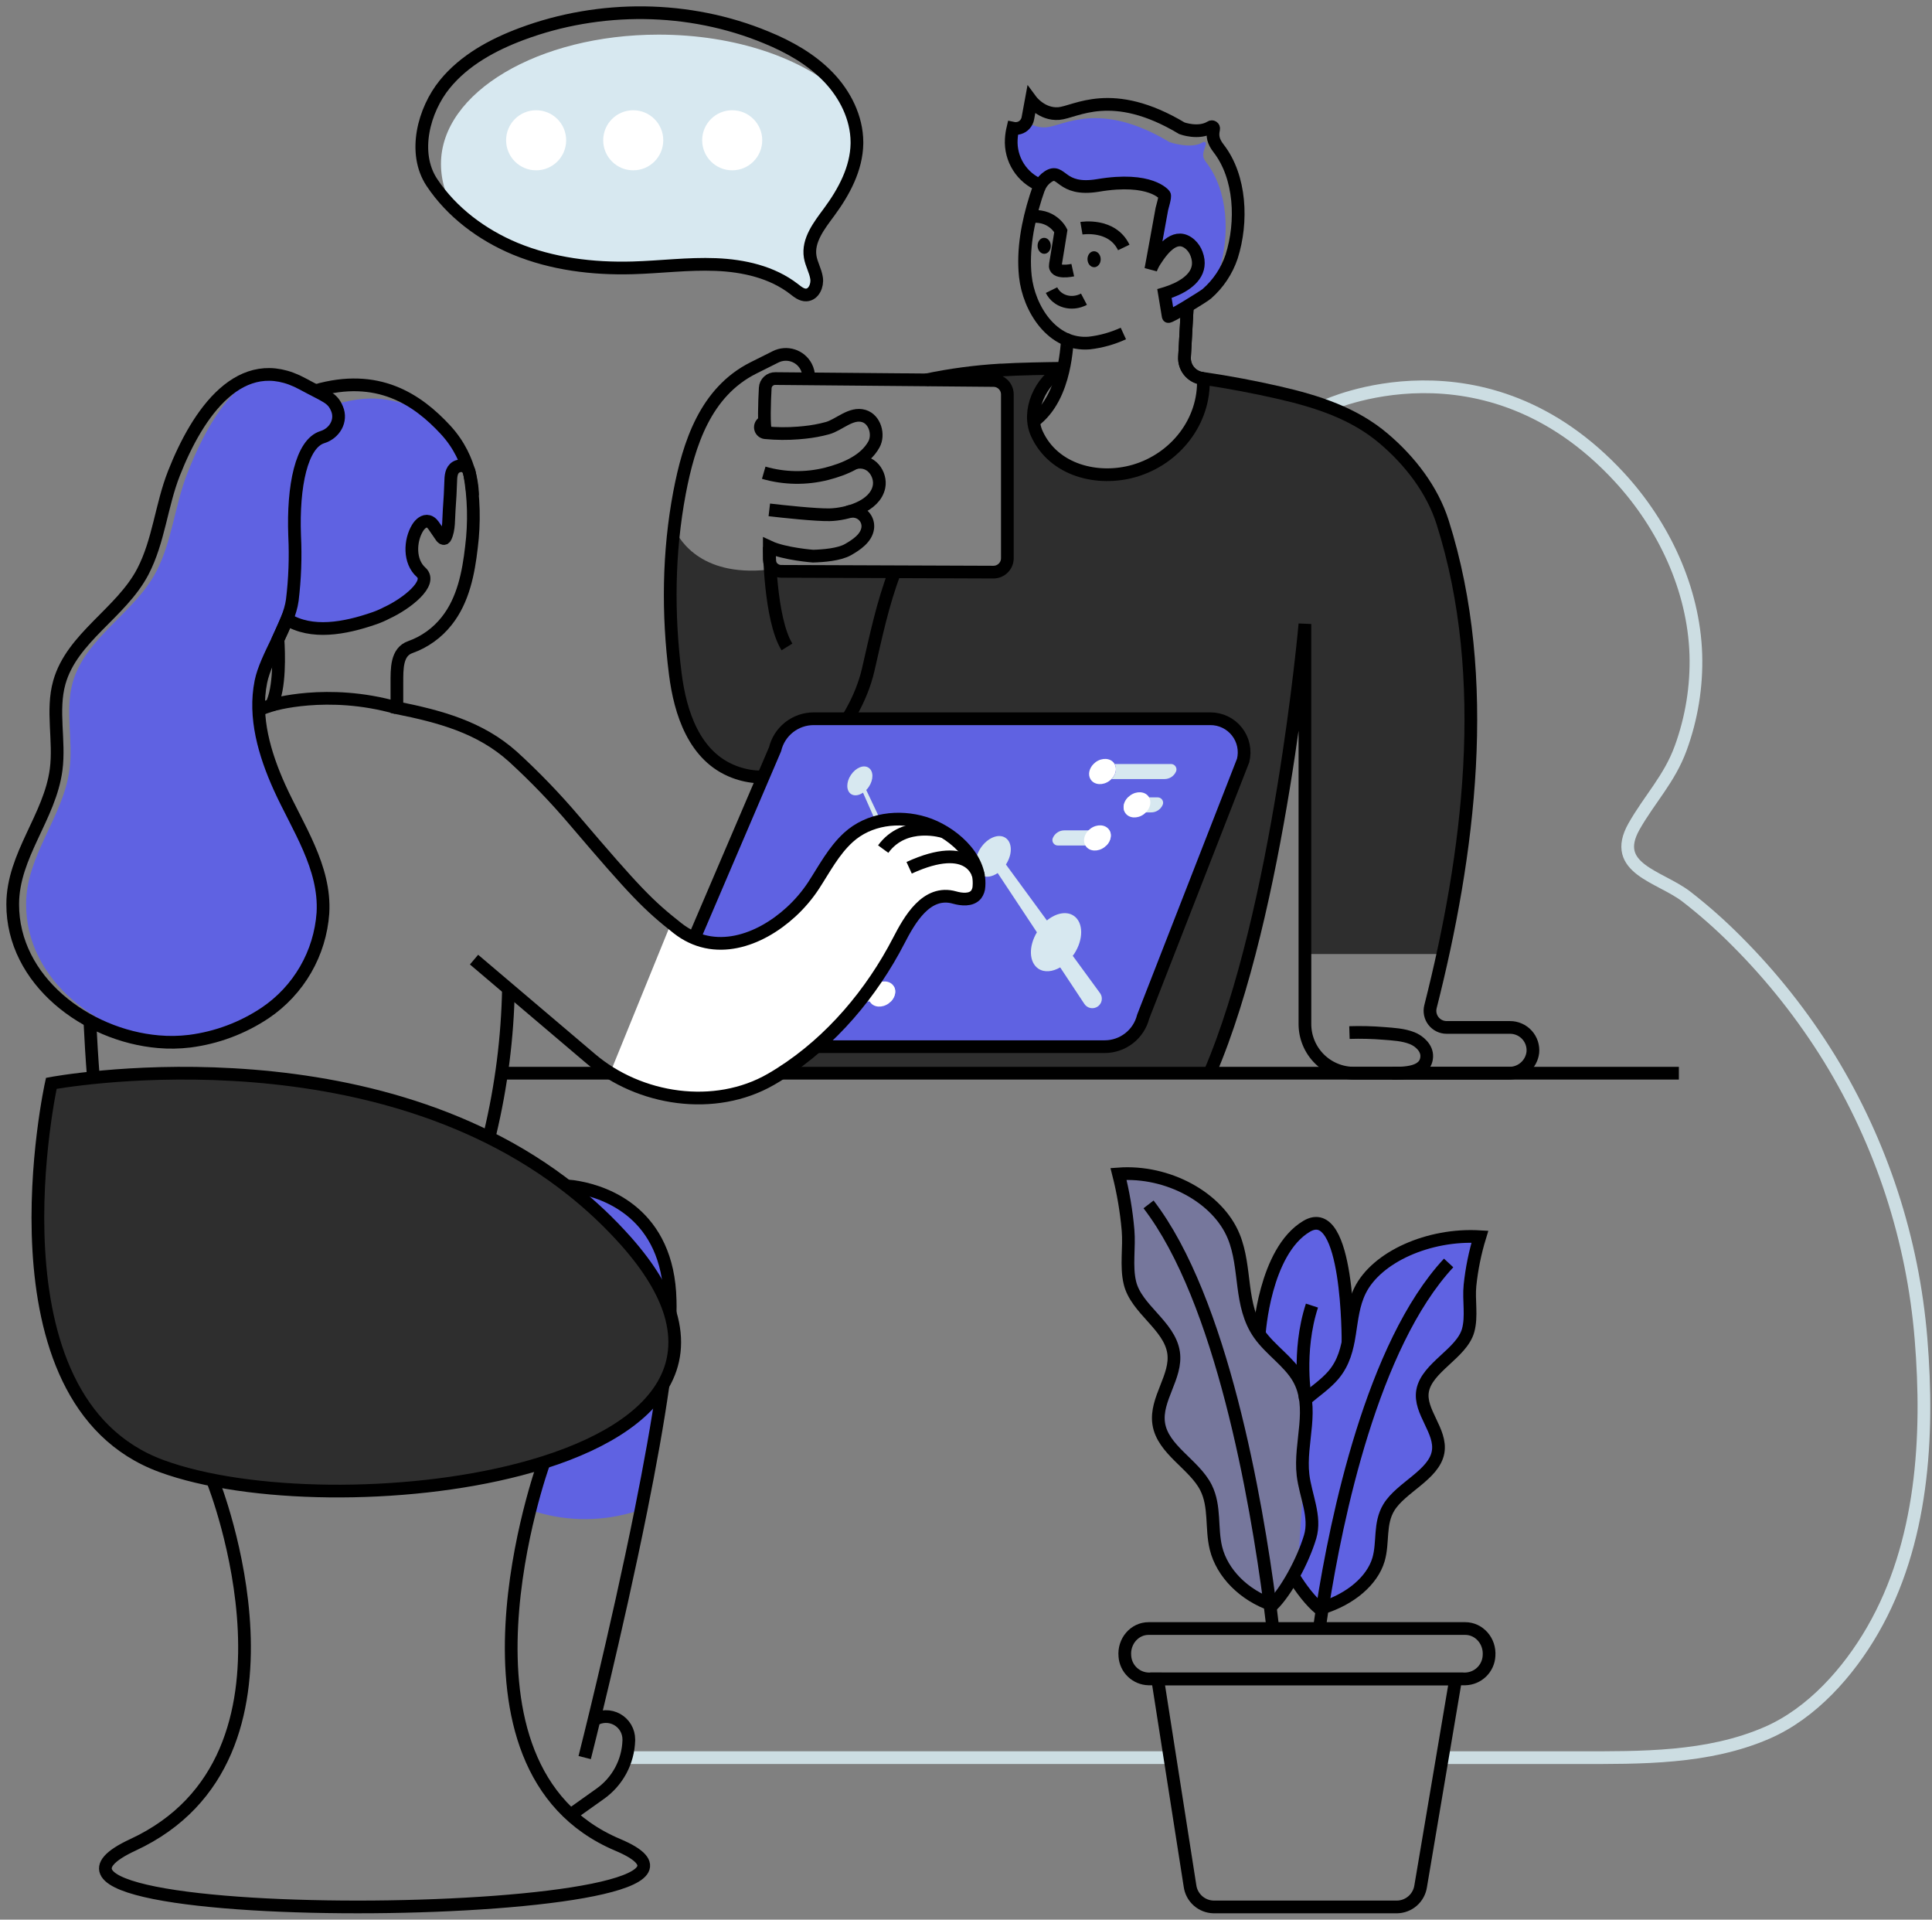 <svg width="152" height="151" viewBox="0 0 152 151" fill="none" xmlns="http://www.w3.org/2000/svg">
<rect x="0" y="0" width="152" height="151" fill="#808080" stroke="none"/>
<path d="M7.349 84.77C7.232 83.284 7.142 81.795 7.07 80.31" stroke="black" stroke-miterlimit="10"/>
<path d="M91.912 138.256H49.472" stroke="#CCDDE2" stroke-miterlimit="10"/>
<path d="M104.302 31.938C104.302 31.938 116.809 26.032 127.42 37.555C130.887 41.321 133.253 46.318 133.42 51.474C133.496 53.99 133.09 56.497 132.225 58.86C131.345 61.273 129.764 62.87 128.55 65.019C126.687 68.332 130.581 68.918 132.672 70.524C134.061 71.6 135.378 72.765 136.616 74.012C139.406 76.799 141.861 79.901 143.931 83.257C148.03 89.941 150.498 97.496 151.135 105.31C151.765 113.016 151.282 121.383 147.331 128.228C145.429 131.524 142.566 134.757 139.044 136.294C134.366 138.334 129.111 138.258 124.112 138.258H113.475" stroke="#CCDDE2" stroke-miterlimit="10"/>
<path d="M52.167 108.935C51.747 111.918 51.122 115.342 50.432 118.769L49.619 119.001C47.015 119.732 44.249 119.651 41.693 118.769L42.759 115.146L36.27 96.267C36.27 96.267 41.23 94.663 45.303 93.472L45.771 93.452C47.996 93.921 52.583 95.684 52.726 102.285C52.736 102.602 52.726 102.937 52.726 103.301C53.373 105.431 53.116 107.309 52.167 108.935Z" fill="#5F62E2"/>
<path d="M36.893 37.069C36.829 36.906 36.703 36.775 36.544 36.704C36.384 36.632 36.203 36.626 36.039 36.687C35.947 36.715 35.862 36.762 35.79 36.825C35.533 37.034 35.474 37.4 35.466 37.748C35.442 38.541 35.397 39.337 35.339 40.127C35.339 40.18 35.331 40.24 35.331 40.294C35.294 40.93 35.321 41.702 35.05 42.257C35.032 42.299 35.003 42.335 34.965 42.361C34.874 42.402 34.779 42.312 34.721 42.23C34.554 41.986 34.386 41.747 34.219 41.498C34.087 41.3 33.939 41.084 33.708 41.021C33.366 40.925 33.04 41.228 32.851 41.535C32.241 42.538 32.183 44.18 33.127 45.02C34.071 45.861 31.957 47.513 30.444 48.208C30.19 48.351 29.925 48.47 29.65 48.566C29.637 48.566 30.196 48.691 30.183 48.696C29.005 49.106 27.778 49.358 26.534 49.446C25.057 49.545 23.617 49.359 22.569 48.718C22.614 48.551 22.972 47.381 22.994 47.214C23.071 46.631 23.126 46.053 23.161 45.467C23.224 44.365 23.219 43.263 23.177 42.165C23.025 38.215 23.729 34.897 25.36 34.391C25.488 34.352 25.612 34.298 25.727 34.229C26.462 33.823 26.855 32.966 26.517 32.157C26.494 32.102 26.467 32.049 26.444 31.99C26.417 31.933 26.387 31.877 26.354 31.823C29.538 30.834 31.7 31.521 33.885 32.717C34.301 33.049 34.692 33.412 35.055 33.801C35.91 34.73 36.539 35.844 36.893 37.056V37.069Z" fill="#5F62E2"/>
<path d="M113.441 75.043H102.581V49.087C102.581 49.087 100.576 71.64 95.083 84.418H61.449C65.414 81.898 68.593 78.093 70.71 73.996C71.546 72.375 72.882 69.969 75.104 70.601C75.632 70.75 76.409 70.845 76.802 70.362C76.937 70.177 77.014 69.955 77.022 69.725C77.213 67.36 74.76 65.368 72.739 64.74C70.717 64.112 68.355 64.406 66.746 65.874C65.586 66.935 64.859 68.344 64.01 69.649C63.501 70.422 62.897 71.129 62.213 71.752C63.085 66.456 63.862 61.393 63.974 59.531C66.101 57.851 67.663 55.113 68.218 52.691C68.827 50.044 69.365 47.456 70.313 44.978L78.067 45.005C78.359 45.005 78.639 44.889 78.845 44.683C79.052 44.476 79.168 44.196 79.168 43.904V31.026C79.168 30.737 79.054 30.459 78.85 30.253C78.646 30.048 78.369 29.932 78.08 29.93L72.8 29.885C74.719 29.484 76.665 29.224 78.621 29.108C78.661 29.108 78.698 29.108 78.733 29.108C80.021 29.023 82.278 28.986 83.578 28.973C82.029 29.808 81.072 31.582 81.239 33.15C81.269 33.483 81.354 33.81 81.492 34.115C82.815 37.022 86.3 37.881 89.177 37.036C92.378 36.102 94.731 33.158 94.59 29.771C96.595 30.065 98.58 30.438 100.545 30.891C103.53 31.577 106.442 32.503 108.803 34.521C110.862 36.274 112.606 38.531 113.413 41.082C116.878 51.99 115.812 64.163 113.441 75.043Z" fill="#2E2E2E"/>
<path d="M64.061 59.531C63.817 63.517 63.188 67.5 62.507 71.473" stroke="black" stroke-miterlimit="10"/>
<path d="M70.4 44.978C69.451 47.456 68.914 50.044 68.304 52.691C67.745 55.105 66.186 57.852 64.061 59.531C62.276 60.939 60.091 61.602 57.752 60.714C54.614 59.517 53.513 56.059 53.129 53.01C52.63 49.213 52.599 45.369 53.039 41.565C53.481 42.549 55.291 45.543 60.903 44.756C61.054 44.869 61.235 44.934 61.422 44.942L70.4 44.978Z" fill="#2E2E2E"/>
<path d="M67.249 36.413C68.555 36.079 69.35 37.335 69.156 38.291C68.841 39.85 66.599 40.463 65.264 40.491C64.194 40.513 61.588 40.231 60.525 40.107" stroke="black" stroke-miterlimit="10"/>
<path d="M60.086 37.185C61.702 37.652 63.414 37.68 65.045 37.267C66.416 36.914 68.037 36.264 68.755 34.959C69.175 34.201 68.841 32.991 67.965 32.724C66.954 32.418 66.019 33.424 65.103 33.678C64.513 33.839 63.91 33.95 63.3 34.012C63.133 34.03 62.976 34.044 62.814 34.057C61.962 34.125 61.105 34.119 60.253 34.039C60.163 34.039 60.074 34.01 60.001 33.957C59.927 33.904 59.872 33.829 59.844 33.743C59.815 33.657 59.815 33.564 59.842 33.478C59.869 33.392 59.923 33.316 59.996 33.262L60.149 33.15" stroke="black" stroke-miterlimit="10"/>
<path d="M70.4 44.978C69.451 47.456 68.914 50.044 68.304 52.69C67.275 57.133 62.886 62.668 57.752 60.71C54.614 59.514 53.513 56.055 53.129 53.006C52.528 48.285 52.578 43.434 53.463 38.753C54.198 34.897 55.503 30.847 59.256 28.951L61.017 28.07C61.437 27.858 61.923 27.819 62.371 27.96C62.82 28.102 63.196 28.414 63.417 28.829C63.553 29.087 63.624 29.373 63.626 29.664C63.628 29.707 63.625 29.749 63.616 29.791" stroke="black" stroke-miterlimit="10"/>
<path d="M106.167 81.221C107.074 81.192 107.982 81.215 108.887 81.289C109.625 81.349 110.391 81.384 111.094 81.66C111.674 81.891 112.278 82.44 112.248 83.112C112.193 84.428 110.469 84.418 109.523 84.418" stroke="black" stroke-miterlimit="10"/>
<path opacity="0.54" d="M89.941 79.966L97.803 59.821C97.9 59.431 97.907 59.023 97.823 58.63C97.74 58.236 97.567 57.867 97.319 57.551C97.071 57.234 96.754 56.978 96.392 56.802C96.03 56.627 95.632 56.536 95.23 56.537H64.007C63.307 56.538 62.629 56.775 62.08 57.209C61.531 57.643 61.143 58.249 60.98 58.929L52.362 79.068C52.269 79.457 52.265 79.862 52.35 80.253C52.436 80.643 52.609 81.01 52.856 81.323C53.104 81.638 53.419 81.891 53.779 82.066C54.139 82.24 54.534 82.331 54.933 82.331H86.912C87.608 82.331 88.284 82.098 88.833 81.669C89.382 81.241 89.772 80.641 89.941 79.966Z" fill="white"/>
<path d="M89.941 79.966L97.803 59.821C97.9 59.431 97.907 59.023 97.823 58.63C97.74 58.236 97.567 57.867 97.319 57.551C97.071 57.234 96.754 56.978 96.392 56.802C96.03 56.627 95.632 56.536 95.23 56.537H64.007C63.307 56.538 62.629 56.775 62.08 57.209C61.531 57.643 61.143 58.249 60.98 58.929L52.362 79.068C52.269 79.457 52.265 79.862 52.35 80.253C52.436 80.643 52.609 81.01 52.856 81.323C53.104 81.638 53.419 81.891 53.779 82.066C54.139 82.24 54.534 82.331 54.933 82.331H86.912C87.608 82.331 88.284 82.098 88.833 81.669C89.382 81.241 89.772 80.641 89.941 79.966Z" fill="#5F62E2"/>
<path d="M89.941 79.966L97.803 59.821C97.9 59.431 97.907 59.023 97.823 58.63C97.74 58.236 97.567 57.867 97.319 57.551C97.071 57.234 96.754 56.978 96.392 56.802C96.03 56.627 95.632 56.536 95.23 56.537H64.007C63.307 56.538 62.629 56.775 62.08 57.209C61.531 57.643 61.143 58.249 60.98 58.929L52.362 79.068C52.269 79.457 52.265 79.862 52.35 80.253C52.436 80.643 52.609 81.01 52.856 81.323C53.104 81.638 53.419 81.891 53.779 82.066C54.139 82.24 54.534 82.331 54.933 82.331H86.912C87.608 82.331 88.284 82.098 88.833 81.669C89.382 81.241 89.772 80.641 89.941 79.966Z" stroke="black" stroke-linecap="square" stroke-linejoin="round"/>
<path d="M88.789 79.15L96.044 60.567C96.134 60.207 96.14 59.831 96.064 59.469C95.987 59.106 95.828 58.766 95.6 58.474C95.371 58.181 95.08 57.945 94.746 57.783C94.413 57.62 94.047 57.536 93.676 57.536H64.864C64.218 57.536 63.589 57.753 63.081 58.154C62.573 58.554 62.215 59.114 62.064 59.743L54.13 78.323C54.044 78.682 54.041 79.055 54.12 79.415C54.2 79.775 54.359 80.112 54.588 80.401C54.816 80.691 55.107 80.925 55.438 81.086C55.77 81.247 56.134 81.33 56.502 81.331H85.996C86.638 81.331 87.262 81.117 87.768 80.722C88.275 80.326 88.634 79.773 88.789 79.15Z" fill="#5F62E2"/>
<path d="M66.943 60.961C67.325 60.388 67.945 60.126 68.339 60.391C68.734 60.657 68.734 61.325 68.353 61.895C68.293 61.983 68.226 62.065 68.152 62.142L70.983 68.118C71.434 67.818 71.93 67.743 72.287 67.98C72.402 68.064 72.497 68.171 72.566 68.295C72.634 68.419 72.675 68.557 72.685 68.698L74.62 68.047L76.311 67.477L76.862 67.296C76.932 67.089 77.028 66.891 77.149 66.708C77.686 65.901 78.563 65.539 79.109 65.906C79.655 66.274 79.662 67.201 79.141 68.001L82.365 72.404C83.069 71.828 83.896 71.649 84.469 72.03C85.249 72.549 85.261 73.904 84.496 75.054C84.464 75.1 84.429 75.137 84.397 75.181L86.542 78.115L86.562 78.143C86.672 78.308 86.711 78.511 86.672 78.705C86.632 78.9 86.517 79.071 86.352 79.18C86.186 79.29 85.984 79.33 85.789 79.29C85.595 79.251 85.424 79.136 85.314 78.97L83.41 76.095C82.806 76.444 82.165 76.511 81.695 76.198C80.95 75.697 80.913 74.447 81.578 73.333L78.493 68.675C78.037 68.984 77.534 69.062 77.173 68.824C76.972 68.681 76.835 68.466 76.792 68.224L76.561 68.287L74.842 68.757L72.64 69.352C72.571 69.615 72.458 69.866 72.306 70.092C71.769 70.897 70.892 71.261 70.346 70.894C69.8 70.526 69.791 69.582 70.328 68.775C70.406 68.657 70.495 68.545 70.592 68.441L67.897 62.353C67.573 62.575 67.213 62.632 66.956 62.46C66.569 62.202 66.562 61.527 66.943 60.961Z" fill="#D7E8F0"/>
<path d="M87.445 61.281H91.621C91.812 61.281 91.999 61.225 92.159 61.121C92.319 61.017 92.445 60.868 92.522 60.693C92.545 60.64 92.557 60.584 92.559 60.526C92.558 60.412 92.513 60.303 92.432 60.222C92.351 60.142 92.242 60.097 92.128 60.097H87.688C87.897 60.446 87.792 60.935 87.445 61.281Z" fill="#D7E8F0"/>
<path d="M84.745 60.854C84.745 60.967 84.79 61.076 84.871 61.156C84.951 61.236 85.06 61.282 85.174 61.282H87.444C87.792 60.936 87.897 60.446 87.688 60.094H85.683C85.493 60.093 85.306 60.149 85.146 60.253C84.986 60.357 84.86 60.505 84.783 60.68C84.758 60.735 84.745 60.794 84.745 60.854Z" fill="#5F62E2"/>
<path d="M85.789 61.282C85.801 61.305 85.815 61.326 85.831 61.347C86.128 61.755 86.774 61.793 87.276 61.427C87.335 61.383 87.391 61.335 87.443 61.282C87.79 60.936 87.895 60.447 87.687 60.094C87.676 60.071 87.662 60.049 87.647 60.029C87.351 59.619 86.704 59.584 86.203 59.947C86.144 59.992 86.088 60.041 86.036 60.094C85.688 60.441 85.583 60.928 85.789 61.282Z" fill="white"/>
<path d="M83.702 63.475C83.703 63.589 83.749 63.698 83.829 63.778C83.91 63.858 84.019 63.903 84.133 63.903H88.515C88.303 63.549 88.408 63.068 88.756 62.715H84.634C84.443 62.715 84.256 62.771 84.096 62.875C83.936 62.98 83.809 63.128 83.732 63.303C83.711 63.358 83.701 63.416 83.702 63.475Z" fill="#5F62E2"/>
<path d="M88.509 63.903H90.57C90.761 63.903 90.948 63.848 91.107 63.744C91.267 63.64 91.393 63.492 91.471 63.318C91.495 63.266 91.507 63.209 91.509 63.151C91.51 63.095 91.499 63.039 91.477 62.986C91.456 62.934 91.424 62.887 91.384 62.847C91.344 62.807 91.297 62.776 91.245 62.754C91.192 62.732 91.136 62.721 91.08 62.722H88.749C88.402 63.062 88.296 63.549 88.509 63.903Z" fill="#D7E8F0"/>
<path d="M88.509 63.903C88.518 63.926 88.531 63.948 88.545 63.968C88.841 64.377 89.488 64.414 89.989 64.05C90.048 64.005 90.104 63.956 90.156 63.903C90.5 63.556 90.606 63.068 90.4 62.715C90.388 62.693 90.374 62.671 90.36 62.65C90.061 62.242 89.414 62.206 88.913 62.572C88.854 62.615 88.798 62.663 88.746 62.715C88.402 63.063 88.296 63.549 88.509 63.903Z" fill="white"/>
<path d="M87.043 66.506H89.666C89.857 66.506 90.044 66.45 90.204 66.346C90.364 66.242 90.491 66.094 90.569 65.92C90.592 65.867 90.604 65.81 90.605 65.752C90.605 65.638 90.56 65.528 90.479 65.447C90.398 65.366 90.289 65.32 90.174 65.32H87.292C87.499 65.672 87.393 66.159 87.043 66.506Z" fill="#5F62E2"/>
<path d="M82.796 66.08C82.797 66.136 82.808 66.192 82.83 66.244C82.851 66.295 82.883 66.343 82.923 66.382C82.963 66.422 83.01 66.453 83.062 66.474C83.114 66.496 83.17 66.506 83.226 66.506H87.043C87.388 66.159 87.495 65.671 87.287 65.317H83.735C83.544 65.316 83.357 65.372 83.197 65.477C83.037 65.582 82.911 65.731 82.835 65.906C82.81 65.961 82.797 66.02 82.796 66.08Z" fill="#D7E8F0"/>
<path d="M85.393 66.506C85.405 66.529 85.419 66.551 85.434 66.571C85.73 66.981 86.375 67.016 86.878 66.651C86.937 66.607 86.993 66.559 87.045 66.506C87.389 66.159 87.496 65.671 87.289 65.317C87.278 65.293 87.265 65.272 87.249 65.251C86.95 64.845 86.305 64.81 85.802 65.173C85.743 65.217 85.687 65.265 85.635 65.317C85.291 65.664 85.184 66.153 85.393 66.506Z" fill="white"/>
<path d="M70.087 78.782H72.712C72.902 78.782 73.089 78.726 73.249 78.622C73.409 78.518 73.535 78.37 73.612 78.196C73.635 78.143 73.648 78.086 73.649 78.029C73.649 77.915 73.604 77.805 73.523 77.724C73.442 77.643 73.332 77.598 73.218 77.598H70.336C70.538 77.949 70.431 78.435 70.087 78.782Z" fill="#5F62E2"/>
<path d="M59.672 78.356C59.672 78.413 59.683 78.468 59.705 78.52C59.726 78.572 59.758 78.619 59.798 78.658C59.838 78.698 59.885 78.729 59.937 78.751C59.989 78.772 60.045 78.783 60.101 78.782H70.087C70.431 78.435 70.538 77.947 70.331 77.595H60.611C60.42 77.594 60.233 77.65 60.073 77.754C59.913 77.859 59.787 78.008 59.71 78.183C59.686 78.237 59.673 78.296 59.672 78.356Z" fill="#D7E8F0"/>
<path d="M68.431 78.783C68.444 78.805 68.457 78.827 68.473 78.848C68.769 79.257 69.414 79.292 69.917 78.93C69.976 78.885 70.031 78.835 70.084 78.783C70.428 78.435 70.535 77.947 70.328 77.595C70.317 77.572 70.303 77.55 70.288 77.53C69.989 77.122 69.344 77.087 68.841 77.449C68.781 77.493 68.725 77.542 68.674 77.595C68.331 77.941 68.222 78.43 68.431 78.783Z" fill="white"/>
<path d="M4.037 85.217C4.037 85.217 -1.476 110.123 12.707 115.325C26.89 120.528 65.202 115.641 49.28 97.671C33.357 79.7 4.037 85.217 4.037 85.217Z" fill="#2E2E2E"/>
<path d="M72.856 29.885C74.783 29.483 76.737 29.222 78.703 29.105C78.745 29.105 78.78 29.105 78.817 29.105C80.108 29.02 82.37 28.983 83.662 28.969" stroke="black" stroke-miterlimit="10"/>
<path d="M63.3 34.007C63.287 34.015 63.279 34.025 63.265 34.034" stroke="black" stroke-miterlimit="10"/>
<path d="M85.281 23.536C84.295 24.054 83.162 23.703 82.728 22.821" stroke="black" stroke-miterlimit="10"/>
<path d="M79.558 10.947C79.514 11.713 79.711 12.475 80.121 13.123C80.531 13.773 81.134 14.277 81.846 14.566C81.996 14.29 82.212 14.055 82.474 13.881C83.582 13.164 83.385 15.079 86.392 14.574C90.56 13.871 91.623 15.323 91.623 15.323C91.715 15.45 91.456 16.278 91.419 16.43C91.252 17.321 91.085 18.206 90.933 19.104C90.835 19.647 90.736 20.187 90.635 20.724C90.711 20.651 90.792 20.582 90.876 20.519C91.561 19.449 92.565 18.25 93.66 19.229C93.879 19.433 94.048 19.686 94.151 19.967C94.652 21.329 93.693 22.204 92.572 22.729C92.276 22.908 91.962 23.054 91.635 23.165C91.69 23.509 91.919 24.881 91.919 24.884C91.942 25.025 94.725 23.309 94.958 23.1C95.377 22.545 95.701 21.924 95.915 21.262C96.781 18.532 96.633 15.004 94.891 12.758C94.458 12.202 94.747 11.881 94.873 11.339C94.879 11.31 94.876 11.28 94.864 11.253C94.853 11.225 94.834 11.202 94.809 11.185C94.784 11.169 94.755 11.16 94.725 11.161C94.695 11.161 94.666 11.17 94.642 11.188C93.703 11.777 92.004 11.174 92.004 11.174C86.49 7.863 83.665 9.911 82.314 10.015C81.765 10.052 81.221 9.897 80.775 9.577C80.696 9.732 80.577 9.863 80.43 9.955C80.283 10.047 80.113 10.098 79.939 10.101L79.886 10.389C79.845 10.607 79.729 10.805 79.558 10.947Z" fill="#5F62E2"/>
<path d="M81.849 14.572C81.138 14.284 80.534 13.78 80.124 13.13C79.714 12.481 79.517 11.72 79.562 10.954C79.578 10.659 79.621 10.367 79.689 10.08L79.737 10.09C79.803 10.105 79.871 10.11 79.938 10.105C80.112 10.101 80.281 10.051 80.428 9.959C80.575 9.866 80.695 9.735 80.773 9.58C80.819 9.494 80.851 9.401 80.868 9.305L81.126 7.906C81.126 7.906 81.961 9.037 83.298 8.932C84.634 8.827 87.459 6.778 92.988 10.091C92.988 10.091 94.314 10.581 95.254 9.991C95.278 9.974 95.307 9.965 95.337 9.965C95.366 9.964 95.395 9.973 95.42 9.989C95.445 10.006 95.465 10.029 95.476 10.056C95.487 10.084 95.49 10.114 95.484 10.143C95.359 10.683 95.442 11.119 95.875 11.675C97.618 13.921 97.765 17.45 96.899 20.18C96.52 21.311 95.847 22.321 94.949 23.107C94.717 23.315 91.934 25.031 91.91 24.891C91.91 24.891 91.681 23.516 91.626 23.172L91.613 23.093L91.691 23.07C91.989 22.978 92.281 22.866 92.564 22.736C93.685 22.211 94.649 21.336 94.142 19.974C94.039 19.693 93.871 19.439 93.651 19.235C92.557 18.256 91.553 19.456 90.868 20.525C90.735 20.728 90.627 20.946 90.544 21.174C90.57 21.026 90.597 20.883 90.626 20.736C90.726 20.198 90.825 19.658 90.923 19.115C91.09 18.223 91.245 17.337 91.409 16.442C91.439 16.29 91.705 15.461 91.613 15.334C91.613 15.334 90.55 13.882 86.382 14.586C83.374 15.087 83.572 13.176 82.464 13.892C82.202 14.066 81.986 14.301 81.836 14.577C81.789 14.668 81.748 14.76 81.712 14.855C81.706 14.867 81.701 14.879 81.697 14.892C81.622 15.099 81.553 15.308 81.487 15.511C80.862 17.498 80.449 19.643 80.669 21.73C80.939 24.259 82.781 27.233 85.713 26.981C86.636 26.873 87.536 26.62 88.38 26.233" stroke="black" stroke-miterlimit="10"/>
<path d="M82.169 19.964C82.456 19.955 82.68 19.668 82.671 19.321C82.661 18.974 82.421 18.7 82.134 18.708C81.847 18.716 81.622 19.003 81.632 19.35C81.642 19.697 81.882 19.972 82.169 19.964Z" fill="black"/>
<path d="M86.095 21.019C86.382 21.011 86.606 20.723 86.597 20.376C86.587 20.029 86.347 19.755 86.06 19.763C85.773 19.771 85.548 20.059 85.558 20.405C85.568 20.752 85.808 21.027 86.095 21.019Z" fill="black"/>
<path d="M84.4 21.25C84.4 21.25 82.882 21.584 83.035 20.806C83.082 20.562 83.463 18.166 83.463 18.166C83.463 18.166 82.755 16.739 80.902 17.072" stroke="black" stroke-miterlimit="10"/>
<path d="M85.082 17.953C85.082 17.953 87.49 17.544 88.412 19.466" stroke="black" stroke-miterlimit="10"/>
<path d="M83.689 28.949C81.792 29.951 80.78 32.364 81.573 34.11C82.897 37.019 86.38 37.874 89.259 37.034C92.46 36.098 94.812 33.148 94.672 29.764" stroke="black" stroke-miterlimit="10"/>
<path d="M95.17 84.417C100.668 71.639 102.665 49.085 102.665 49.085V80.552C102.665 81.06 102.764 81.562 102.959 82.031C103.153 82.5 103.437 82.926 103.796 83.285C104.155 83.644 104.581 83.929 105.05 84.123C105.519 84.317 106.022 84.417 106.529 84.417H118.726C119.183 84.424 119.627 84.262 119.972 83.962C120.317 83.662 120.539 83.245 120.595 82.791C120.62 82.541 120.592 82.289 120.513 82.05C120.434 81.812 120.306 81.593 120.137 81.407C119.968 81.221 119.762 81.072 119.532 80.971C119.302 80.87 119.054 80.817 118.803 80.818H113.807C113.608 80.817 113.411 80.771 113.233 80.683C113.054 80.595 112.898 80.467 112.776 80.31C112.654 80.152 112.57 79.969 112.53 79.774C112.49 79.579 112.494 79.377 112.544 79.184C115.551 67.322 117.411 53.398 113.496 41.076C112.688 38.533 110.945 36.267 108.887 34.517C106.524 32.498 103.612 31.573 100.628 30.888C98.66 30.436 96.675 30.063 94.672 29.768C94.666 29.77 94.66 29.77 94.654 29.768C94.64 29.768 94.627 29.768 94.619 29.768H94.605H94.587H94.56" stroke="black" stroke-miterlimit="10"/>
<path d="M93.412 24.091L93.192 28.082C93.171 28.472 93.293 28.857 93.536 29.163C93.779 29.468 94.125 29.675 94.51 29.743H94.56C94.569 29.741 94.578 29.741 94.587 29.743H94.595H94.619" stroke="black" stroke-miterlimit="10"/>
<path d="M94.654 29.761H94.619H94.605H94.595H94.587H94.56H94.51C94.125 29.693 93.779 29.487 93.536 29.181C93.293 28.875 93.171 28.491 93.192 28.101L93.412 24.109" stroke="black" stroke-miterlimit="10"/>
<path d="M84.004 26.732C83.896 26.689 84.004 31.19 81.32 33.145" stroke="black" stroke-miterlimit="10"/>
<path d="M48.058 84.418H39.457" stroke="black" stroke-miterlimit="10"/>
<path d="M132.085 84.418H61.449" stroke="black" stroke-miterlimit="10"/>
<path d="M23.179 42.16C23.262 43.845 23.202 45.534 22.999 47.209C22.738 49.177 20.919 51.678 20.524 53.624C19.961 56.424 20.813 59.318 21.983 61.918C23.396 65.061 25.623 68.222 25.406 71.82C25.295 73.388 24.829 74.909 24.043 76.27C23.256 77.63 22.171 78.794 20.869 79.673C19.085 80.866 17.047 81.627 14.917 81.895C14.62 81.93 14.318 81.958 14.015 81.967C13.848 81.967 13.681 81.948 13.514 81.935C7.85 81.456 2.041 77.135 2.054 71.12C2.054 67.278 4.975 64.27 5.468 60.541C5.77 58.261 5.102 55.891 5.72 53.678C6.722 50.142 10.597 48.214 12.294 44.96C13.544 42.557 13.748 39.754 14.737 37.234C16.114 33.726 18.312 29.716 21.32 29.382C22.192 29.481 23.036 29.756 23.799 30.19C25.664 31.193 26.138 31.256 26.517 32.15C26.905 33.084 26.327 34.081 25.361 34.381C23.73 34.897 23.027 38.21 23.179 42.16Z" fill="#5F62E2"/>
<path d="M24.818 30.734C29.713 29.316 32.824 31.402 35.05 33.808C37.275 36.214 37.172 38.946 37.172 38.946" stroke="black" stroke-miterlimit="10"/>
<path d="M40.002 77.788C39.928 81.613 39.444 85.418 38.557 89.139" stroke="black" stroke-miterlimit="10"/>
<path d="M52.167 108.934C50.374 112.019 46.122 114.209 40.919 115.572C31.687 117.991 19.463 117.803 12.71 115.323C-1.481 110.122 4.036 85.216 4.036 85.216C4.036 85.216 28.581 80.597 44.947 93.57C46.511 94.806 47.962 96.177 49.285 97.668C51.094 99.715 52.205 101.588 52.73 103.299C53.373 105.431 53.116 107.309 52.167 108.934Z" stroke="black" stroke-miterlimit="10"/>
<path d="M42.759 115.152C42.759 115.152 34.159 139.022 48.606 145.118C63.053 151.215 -4.447 152.027 10.453 145.118C25.353 138.21 16.789 116.61 16.789 116.61" stroke="black" stroke-miterlimit="10"/>
<path d="M60.251 34.034C60.073 33.487 60.146 31.588 60.205 30.515C60.216 30.312 60.306 30.122 60.455 29.985C60.604 29.847 60.8 29.773 61.003 29.778L78.167 29.929C78.456 29.931 78.733 30.048 78.936 30.253C79.14 30.459 79.254 30.737 79.254 31.026V43.906C79.254 44.051 79.226 44.194 79.171 44.327C79.115 44.461 79.034 44.582 78.931 44.684C78.829 44.786 78.707 44.867 78.573 44.922C78.44 44.977 78.296 45.004 78.152 45.004L61.426 44.942C61.184 44.932 60.955 44.829 60.787 44.654C60.619 44.479 60.525 44.245 60.525 44.003V43.02C61.715 43.575 63.964 43.746 63.964 43.746C64.764 43.724 66.029 43.627 66.722 43.229C67.357 42.865 68.159 42.342 68.268 41.55C68.31 41.244 68.229 40.934 68.042 40.687C67.856 40.44 67.58 40.277 67.274 40.234C67.09 40.197 66.899 40.21 66.722 40.272" stroke="black" stroke-miterlimit="10"/>
<path d="M77.002 69.726C76.994 69.956 76.917 70.177 76.78 70.362C76.387 70.845 75.611 70.75 75.083 70.601C72.862 69.97 71.529 72.376 70.69 73.996C68.572 78.093 65.394 81.899 61.429 84.418C61.172 84.585 60.91 84.742 60.644 84.896C56.77 87.132 51.749 86.716 48.002 84.395L52.793 72.624L53.268 73.004C56.161 75.288 59.723 74.006 62.189 71.752C62.874 71.129 63.478 70.422 63.987 69.649C64.836 68.344 65.563 66.936 66.724 65.875C68.331 64.406 70.683 64.119 72.715 64.74C74.747 65.362 77.186 67.36 77.002 69.726Z" fill="white"/>
<path d="M76.982 68.892C76.982 68.892 76.438 66.008 71.527 68.259" stroke="black" stroke-miterlimit="10"/>
<path d="M74.251 65.43C74.251 65.43 71.19 64.451 69.486 66.79" stroke="black" stroke-miterlimit="10"/>
<path d="M12.465 81.941C13.282 82.014 14.104 82 14.919 81.901C17.048 81.629 19.085 80.867 20.869 79.673C22.171 78.794 23.256 77.631 24.043 76.27C24.829 74.91 25.295 73.388 25.406 71.821C25.623 68.221 23.401 65.059 21.983 61.917C20.813 59.316 19.961 56.422 20.526 53.625C20.919 51.677 22.735 49.177 22.997 47.207C23.201 45.533 23.263 43.844 23.181 42.158C23.029 38.207 23.73 34.891 25.361 34.386C26.327 34.087 26.907 33.088 26.517 32.156C26.145 31.26 25.665 31.207 23.799 30.193C18.934 27.546 15.551 32.48 13.683 37.237C12.692 39.758 12.491 42.558 11.24 44.961C9.543 48.217 5.66 50.14 4.667 53.682C4.047 55.894 4.716 58.265 4.415 60.542C3.924 64.269 1.008 67.275 1 71.121C0.987 77.134 6.803 81.458 12.465 81.941Z" stroke="black" stroke-miterlimit="10"/>
<path d="M52.167 108.935C51.747 111.919 51.122 115.342 50.434 118.769C48.483 128.481 46 138.251 46 138.251" stroke="black" stroke-miterlimit="10"/>
<path d="M52.723 103.299C52.731 102.935 52.736 102.601 52.723 102.283C52.574 95.433 47.649 93.796 45.531 93.403C45.214 93.341 44.895 93.301 44.573 93.281" stroke="black" stroke-miterlimit="10"/>
<path d="M46.735 135.289C47.008 135.122 47.32 135.031 47.64 135.025C47.959 135.019 48.275 135.098 48.554 135.254C48.833 135.411 49.065 135.639 49.226 135.915C49.387 136.191 49.472 136.505 49.472 136.825C49.472 136.848 49.472 136.876 49.472 136.91C49.445 137.735 49.228 138.542 48.837 139.27C48.446 139.996 47.892 140.623 47.218 141.1L44.896 142.752" stroke="black" stroke-miterlimit="10"/>
<path d="M20.354 55.833C20.678 55.701 21.009 55.584 21.343 55.476C22.047 54.176 21.938 51.331 21.871 50.296L22.574 48.711C24.516 49.904 27.085 49.456 29.47 48.626C29.804 48.509 30.13 48.367 30.444 48.201C31.957 47.506 34.079 45.862 33.127 45.013C32.175 44.165 32.241 42.531 32.851 41.528C33.037 41.221 33.366 40.918 33.708 41.014C33.939 41.077 34.087 41.293 34.219 41.492C34.387 41.74 34.554 41.979 34.721 42.223C34.779 42.305 34.874 42.39 34.965 42.354C35.003 42.328 35.032 42.292 35.05 42.25C35.344 41.645 35.289 40.778 35.339 40.115C35.397 39.325 35.443 38.529 35.466 37.736C35.479 37.298 35.569 36.828 36.039 36.675C36.134 36.638 36.236 36.624 36.337 36.633C36.438 36.641 36.536 36.673 36.623 36.725C36.71 36.777 36.784 36.849 36.84 36.934C36.895 37.019 36.93 37.115 36.943 37.216C37.285 39.136 37.335 41.097 37.092 43.032C36.861 45.059 36.445 47.209 35.145 48.843C34.405 49.785 33.412 50.499 32.283 50.901C31.191 51.28 31.226 52.599 31.226 53.755V55.674C34.585 56.356 37.742 57.178 40.351 59.517C42.077 61.095 43.701 62.781 45.213 64.564C49.973 70.15 51.002 71.197 53.294 73.003C56.188 75.287 59.752 74.006 62.216 71.752C62.9 71.128 63.502 70.422 64.011 69.649C64.859 68.344 65.586 66.935 66.746 65.874C68.355 64.406 70.707 64.118 72.739 64.74C74.77 65.361 77.213 67.36 77.019 69.725C77.011 69.955 76.934 70.177 76.799 70.362C76.406 70.845 75.629 70.75 75.101 70.601C72.879 69.969 71.547 72.375 70.707 73.996C68.59 78.093 65.411 81.898 61.446 84.418C61.189 84.585 60.928 84.742 60.661 84.896C56.232 87.452 50.294 86.54 46.484 83.284L37.295 75.483" stroke="black" stroke-miterlimit="10"/>
<path d="M21.343 55.476C21.343 55.476 25.732 54.119 31.226 55.68" stroke="black" stroke-miterlimit="10"/>
<path d="M60.525 43.021C60.525 43.021 60.559 48.701 61.914 50.888" stroke="black" stroke-miterlimit="10"/>
<path d="M64.978 17.02C63.935 18.799 63.984 20.063 64.254 22.113C64.277 22.287 64.249 22.465 64.175 22.624C64.101 22.784 63.984 22.919 63.836 23.015C63.688 23.111 63.516 23.163 63.34 23.165C63.164 23.167 62.991 23.12 62.841 23.028C56.826 19.566 51.198 22.305 44.017 20.609C41.38 19.989 38.094 18.708 35.84 16.644C35.093 15.534 34.693 14.225 34.694 12.887C34.694 7.275 42.361 2.724 51.814 2.724C57.874 2.724 63.197 4.593 66.241 7.41C66.241 7.41 66.241 7.41 66.249 7.42C67.013 8.518 67.43 9.82 67.446 11.158C67.446 13.178 65.949 15.349 64.978 17.02Z" fill="#D7E8F0"/>
<path d="M67.419 11.161V11.303C67.384 13.27 66.4 15.097 65.232 16.68C64.45 17.739 63.523 18.913 63.743 20.212C63.84 20.783 64.159 21.302 64.244 21.882C64.33 22.462 64.019 23.172 63.439 23.202C63.072 23.221 62.757 22.958 62.467 22.733C60.741 21.396 58.499 20.895 56.318 20.808C54.138 20.721 51.961 21.007 49.779 21.069C46.635 21.159 43.44 20.766 40.535 19.565C37.923 18.476 35.543 16.705 33.975 14.347C32.437 12.023 33.347 8.652 34.988 6.632C36.528 4.737 38.757 3.524 41.044 2.67C47.194 0.373 54.215 0.428 60.281 2.943C62.083 3.681 63.82 4.657 65.173 6.064C66.493 7.435 67.407 9.263 67.419 11.161Z" stroke="black" stroke-miterlimit="10"/>
<path d="M42.181 13.397C43.485 13.397 44.543 12.339 44.543 11.034C44.543 9.729 43.485 8.672 42.181 8.672C40.876 8.672 39.818 9.729 39.818 11.034C39.818 12.339 40.876 13.397 42.181 13.397Z" fill="white"/>
<path d="M49.819 13.397C51.124 13.397 52.182 12.339 52.182 11.034C52.182 9.729 51.124 8.672 49.819 8.672C48.514 8.672 47.457 9.729 47.457 11.034C47.457 12.339 48.514 13.397 49.819 13.397Z" fill="white"/>
<path d="M57.607 13.397C58.911 13.397 59.969 12.339 59.969 11.034C59.969 9.729 58.911 8.672 57.607 8.672C56.302 8.672 55.244 9.729 55.244 11.034C55.244 12.339 56.302 13.397 57.607 13.397Z" fill="white"/>
<g opacity="0.54">
<path opacity="0.54" d="M103.002 110.081L102.042 123.948C101.602 124.785 101.053 125.56 100.409 126.252C100.339 126.227 100.269 126.2 100.201 126.169C100.072 126.125 99.945 126.073 99.825 126.023C97.878 125.17 96.4 123.579 95.969 121.776C95.579 120.197 95.93 118.492 95.178 117.008C94.261 115.18 91.767 114.034 91.461 111.972C91.174 110.043 92.911 108.273 92.63 106.382C92.296 104.244 89.681 102.975 89.192 100.887C88.886 99.589 89.16 98.099 89.045 96.762C88.918 95.267 88.667 93.785 88.295 92.331C92.166 92.05 96.106 94.184 97.36 97.24C98.385 99.746 97.768 102.665 99.365 104.944C100.237 106.178 101.689 107.102 102.441 108.394C102.673 108.797 102.842 109.233 102.942 109.687C102.942 109.719 102.942 109.75 102.954 109.775C102.954 109.827 102.967 109.864 102.974 109.902C102.991 110.018 103.002 110.081 103.002 110.081Z" fill="#5F62E2"/>
<path opacity="0.54" d="M103.009 110.069C103.009 110.069 102.998 110.012 102.984 109.902C102.996 109.946 103.004 109.991 103.009 110.036C103.012 110.041 103.013 110.047 103.013 110.052C103.013 110.058 103.012 110.064 103.009 110.069Z" fill="#5F62E2"/>
</g>
<path d="M115.799 104.658C115.297 106.459 112.552 107.553 112.222 109.399C111.929 111.037 113.737 112.564 113.438 114.226C113.119 116.009 110.521 116.994 109.567 118.57C108.79 119.85 109.152 121.322 108.751 122.683C108.287 124.231 106.747 125.612 104.715 126.344C104.588 126.389 104.468 126.433 104.339 126.471C104.269 126.491 104.192 126.516 104.122 126.534C103.454 125.981 102.677 125.007 102.047 123.957L103.002 110.081C103.748 109.449 104.6 108.871 105.193 108.17C105.836 107.413 106.135 106.586 106.326 105.719H106.346V105.623C106.625 104.255 106.65 102.822 107.293 101.523C108.598 98.882 112.693 97.041 116.723 97.283C116.342 98.531 116.082 99.812 115.946 101.109C115.83 102.257 116.114 103.543 115.799 104.658Z" fill="#5F62E2"/>
<path d="M106.352 105.612V105.707H106.332L106.352 105.612Z" fill="#5F62E2"/>
<path d="M106.352 105.611L106.332 105.707C106.142 106.574 105.843 107.401 105.199 108.158C104.606 108.859 103.754 109.438 103.009 110.069C103.012 110.06 103.012 110.051 103.009 110.042C103.004 109.997 102.995 109.953 102.984 109.909C102.984 109.87 102.971 109.833 102.964 109.782C102.964 109.757 102.964 109.725 102.952 109.693C102.852 109.239 102.683 108.803 102.451 108.4C101.699 107.108 100.247 106.185 99.375 104.95C99.375 104.95 99.769 98.442 103.099 96.463C106.257 94.591 106.352 104.529 106.352 105.611Z" fill="#5F62E2"/>
<path d="M106.352 105.612V105.707H106.332L106.352 105.612Z" fill="#5F62E2"/>
<path d="M103.002 110.042V110.081C103.002 110.081 102.991 110.024 102.977 109.914C102.989 109.956 102.997 109.999 103.002 110.042Z" fill="#5F62E2"/>
<path d="M102.705 110.081C103.447 109.449 104.309 108.863 104.904 108.163C106.574 106.193 105.93 103.675 107.001 101.515C108.304 98.877 112.402 97.037 116.43 97.278C116.048 98.525 115.787 99.806 115.652 101.104C115.531 102.26 115.819 103.545 115.503 104.664C114.99 106.465 112.255 107.558 111.923 109.404C111.627 111.04 113.44 112.567 113.141 114.227C112.821 116.012 110.225 116.998 109.269 118.571C108.489 119.853 108.855 121.321 108.451 122.686C107.961 124.332 106.257 125.786 104.037 126.472C103.966 126.496 103.89 126.521 103.818 126.539C103.149 125.986 102.373 125.012 101.741 123.96" stroke="black" stroke-miterlimit="10"/>
<path d="M113.971 99.344C107.964 105.808 105.139 119.437 104.04 126.474C103.95 127.067 103.873 127.61 103.799 128.099" stroke="black" stroke-miterlimit="10"/>
<path d="M114.526 132.063L111.771 148.367C111.705 148.814 111.483 149.223 111.145 149.522C110.807 149.82 110.374 149.99 109.923 150H95.474C95.018 149.989 94.581 149.816 94.242 149.512C93.902 149.208 93.683 148.792 93.623 148.341L91.075 132.061L114.526 132.063Z" stroke="black" stroke-miterlimit="10"/>
<path d="M117.15 130.242C117.126 130.726 116.919 131.182 116.572 131.52C116.225 131.857 115.763 132.051 115.279 132.063H90.367C89.888 132.052 89.431 131.861 89.085 131.53C88.739 131.199 88.53 130.75 88.499 130.272C88.393 129.103 89.259 128.1 90.367 128.1H115.279C116.377 128.102 117.239 129.089 117.15 130.242Z" stroke="black" stroke-miterlimit="10"/>
<path d="M100.114 126.249C101.183 125.188 102.493 122.822 103.073 120.891C103.55 119.298 102.71 117.659 102.516 116.025C102.215 113.467 103.485 110.717 102.147 108.398C101.4 107.105 99.948 106.186 99.076 104.948C97.471 102.668 98.087 99.751 97.061 97.249C95.806 94.19 91.869 92.057 87.999 92.341C88.369 93.795 88.62 95.277 88.749 96.772C88.865 98.108 88.582 99.599 88.893 100.895C89.382 102.983 92.009 104.248 92.331 106.388C92.615 108.28 90.876 110.051 91.162 111.977C91.469 114.042 93.96 115.183 94.881 117.014C95.629 118.5 95.279 120.204 95.666 121.781C96.152 123.753 97.875 125.485 100.114 126.249Z" stroke="black" stroke-miterlimit="10"/>
<path d="M90.362 94.737C96.127 102.228 98.841 118.015 99.908 126.165C99.998 126.872 100.075 127.52 100.144 128.1" stroke="black" stroke-miterlimit="10"/>
<path d="M99.073 104.948C99.073 104.948 99.469 98.441 102.797 96.462C106.125 94.484 106.055 105.57 106.055 105.57" stroke="black" stroke-miterlimit="10"/>
<path d="M102.705 110.081C102.705 110.081 102.025 106.358 103.218 102.698" stroke="black" stroke-miterlimit="10"/>
</svg>
